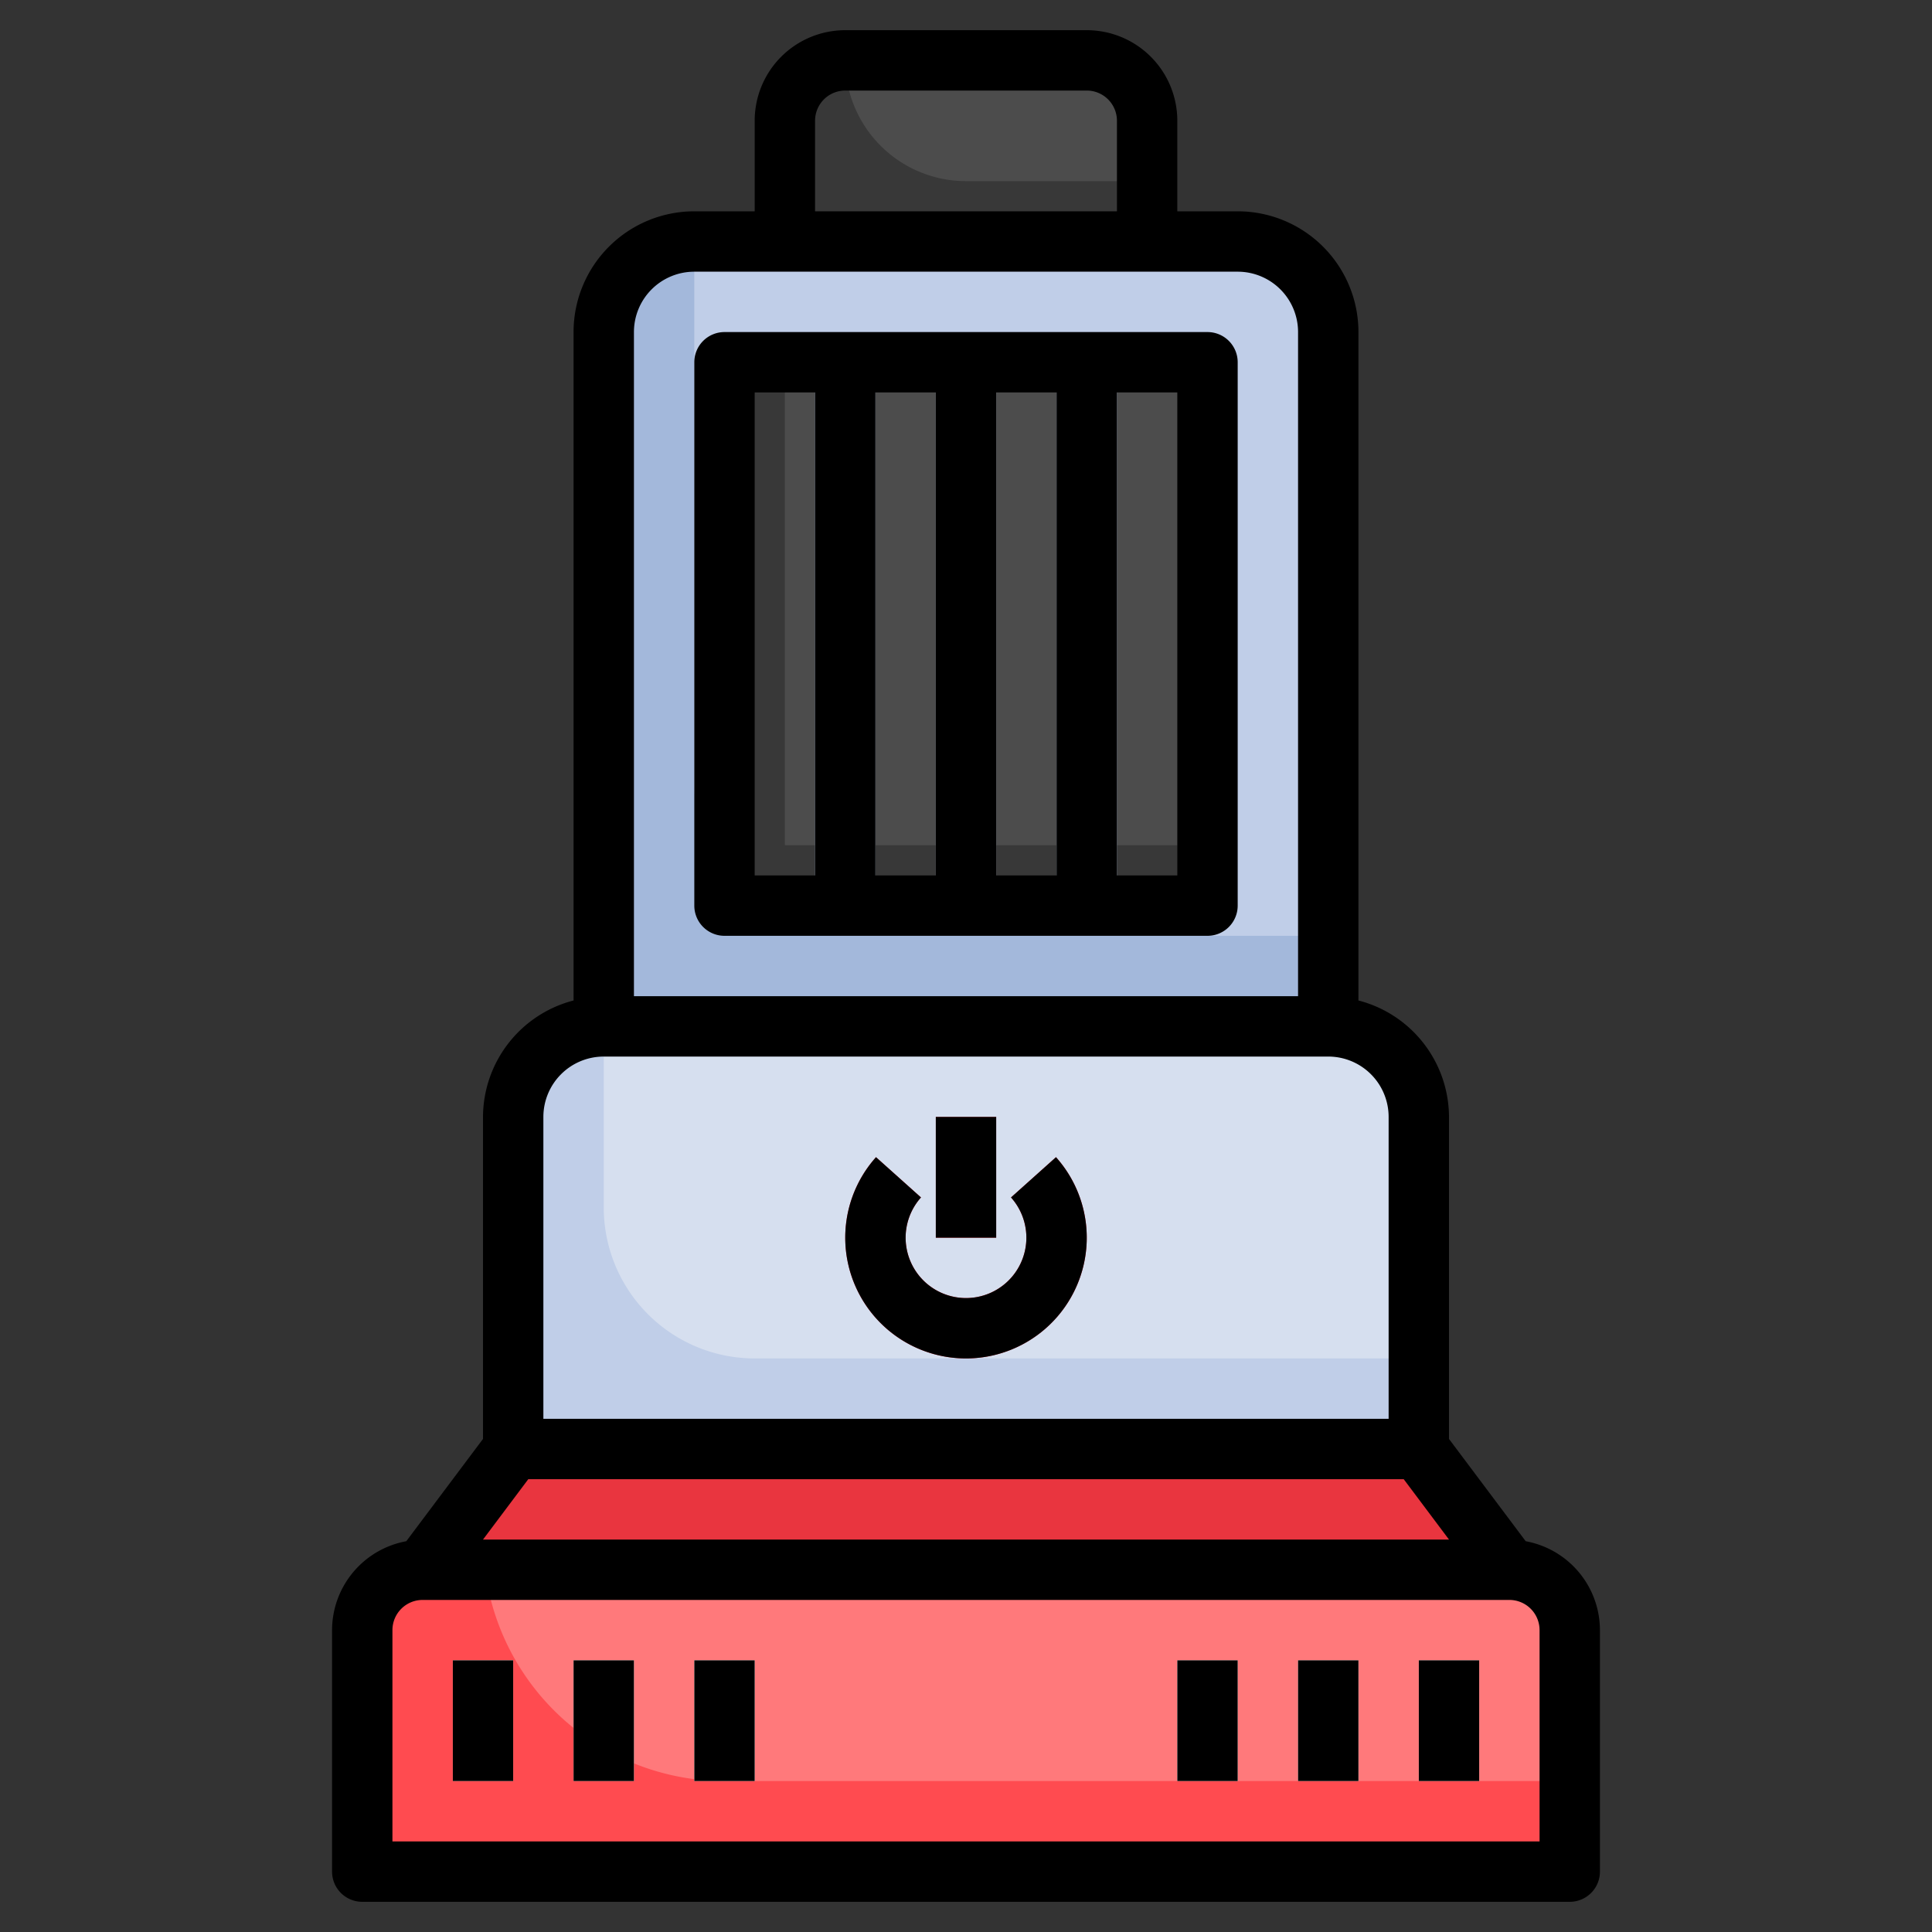<svg xmlns="http://www.w3.org/2000/svg" data-name="Layer 3" viewBox="0 0 64 64"><rect x="0" y="0" width="64" height="64" fill="#333333" stroke="none"/><path fill="#c0cee8" d="M17,48V37h0a3,3,0,0,1,3-3H44a3,3,0,0,1,3,3V48"/><path fill="#d6dfef" d="M25,45H47V37a3,3,0,0,0-3-3H20v6A5,5,0,0,0,25,45Z"/><path fill="#ff4b50" d="M52,54a2,2,0,0,0-2-2H14a2,2,0,0,0-2,2v8H52Z"/><path fill="#ff797b" d="M52,54a2,2,0,0,0-2-2H16.069A8,8,0,0,0,24,59H52Z"/><path fill="#e9353f" d="M32,45a4,4,0,0,1-2.981-6.667l1.49,1.334a2,2,0,1,0,2.982,0l1.49-1.334A4,4,0,0,1,32,45Z"/><rect width="2" height="4" x="31" y="37" fill="#e9353f"/><polygon fill="#e9353f" points="50 52 47 48 17 48 14 52 50 52"/><path fill="#a3b8db" d="M20,34V11a3,3,0,0,1,3-3H41a3,3,0,0,1,3,3V34"/><path fill="#c0cee8" d="M28,31H44V11a3,3,0,0,0-3-3H23V26A5,5,0,0,0,28,31Z"/><path fill="#383838" d="M38,8V4a2,2,0,0,0-2-2H28a2,2,0,0,0-2,2h0V8"/><rect width="16" height="18" x="24" y="12" fill="#383838"/><rect width="14" height="16" x="26" y="12" fill="#4c4c4c"/><rect width="2" height="18" x="27" y="12" fill="#c0cee8"/><rect width="2" height="18" x="31" y="12" fill="#c0cee8"/><rect width="2" height="18" x="35" y="12" fill="#c0cee8"/><rect width="2" height="4" x="15" y="55" fill="#fff"/><rect width="2" height="4" x="19" y="55" fill="#fff"/><rect width="2" height="4" x="23" y="55" fill="#fff"/><rect width="2" height="4" x="39" y="55" fill="#fff"/><rect width="2" height="4" x="43" y="55" fill="#fff"/><rect width="2" height="4" x="47" y="55" fill="#fff"/><path fill="#4c4c4c" d="M32,6h6V4a2,2,0,0,0-2-2H28A4,4,0,0,0,32,6Z"/><path d="M32,45a4,4,0,0,0,2.981-6.667l-1.49,1.334a2,2,0,1,1-2.982,0l-1.49-1.334A4,4,0,0,0,32,45Z"/><rect width="2" height="4" x="31" y="37"/><path d="M12,63H52a1,1,0,0,0,1-1V54a3,3,0,0,0-2.459-2.945L48,47.667V37a4,4,0,0,0-3-3.858V11a4,4,0,0,0-4-4H39V4a3,3,0,0,0-3-3H28a3,3,0,0,0-3,3V7H23a4,4,0,0,0-4,4V33.142A4,4,0,0,0,16,37V47.667l-2.541,3.388A3,3,0,0,0,11,54v8A1,1,0,0,0,12,63ZM46.5,49,48,51H16l1.5-2ZM27,4a1,1,0,0,1,1-1h8a1,1,0,0,1,1,1V7H27ZM23,9H41a2,2,0,0,1,2,2V33H21V11A2,2,0,0,1,23,9ZM20,35H44a2,2,0,0,1,2,2V47H18V37A2,2,0,0,1,20,35ZM13,54a1,1,0,0,1,1-1H50a1,1,0,0,1,1,1v7H13Z"/><path d="M24,31H40a1,1,0,0,0,1-1V12a1,1,0,0,0-1-1H24a1,1,0,0,0-1,1V30A1,1,0,0,0,24,31Zm7-2H29V13h2Zm2-16h2V29H33Zm6,16H37V13h2ZM25,13h2V29H25Z"/><rect width="2" height="4" x="15" y="55"/><rect width="2" height="4" x="19" y="55"/><rect width="2" height="4" x="23" y="55"/><rect width="2" height="4" x="39" y="55"/><rect width="2" height="4" x="43" y="55"/><rect width="2" height="4" x="47" y="55"/></svg>